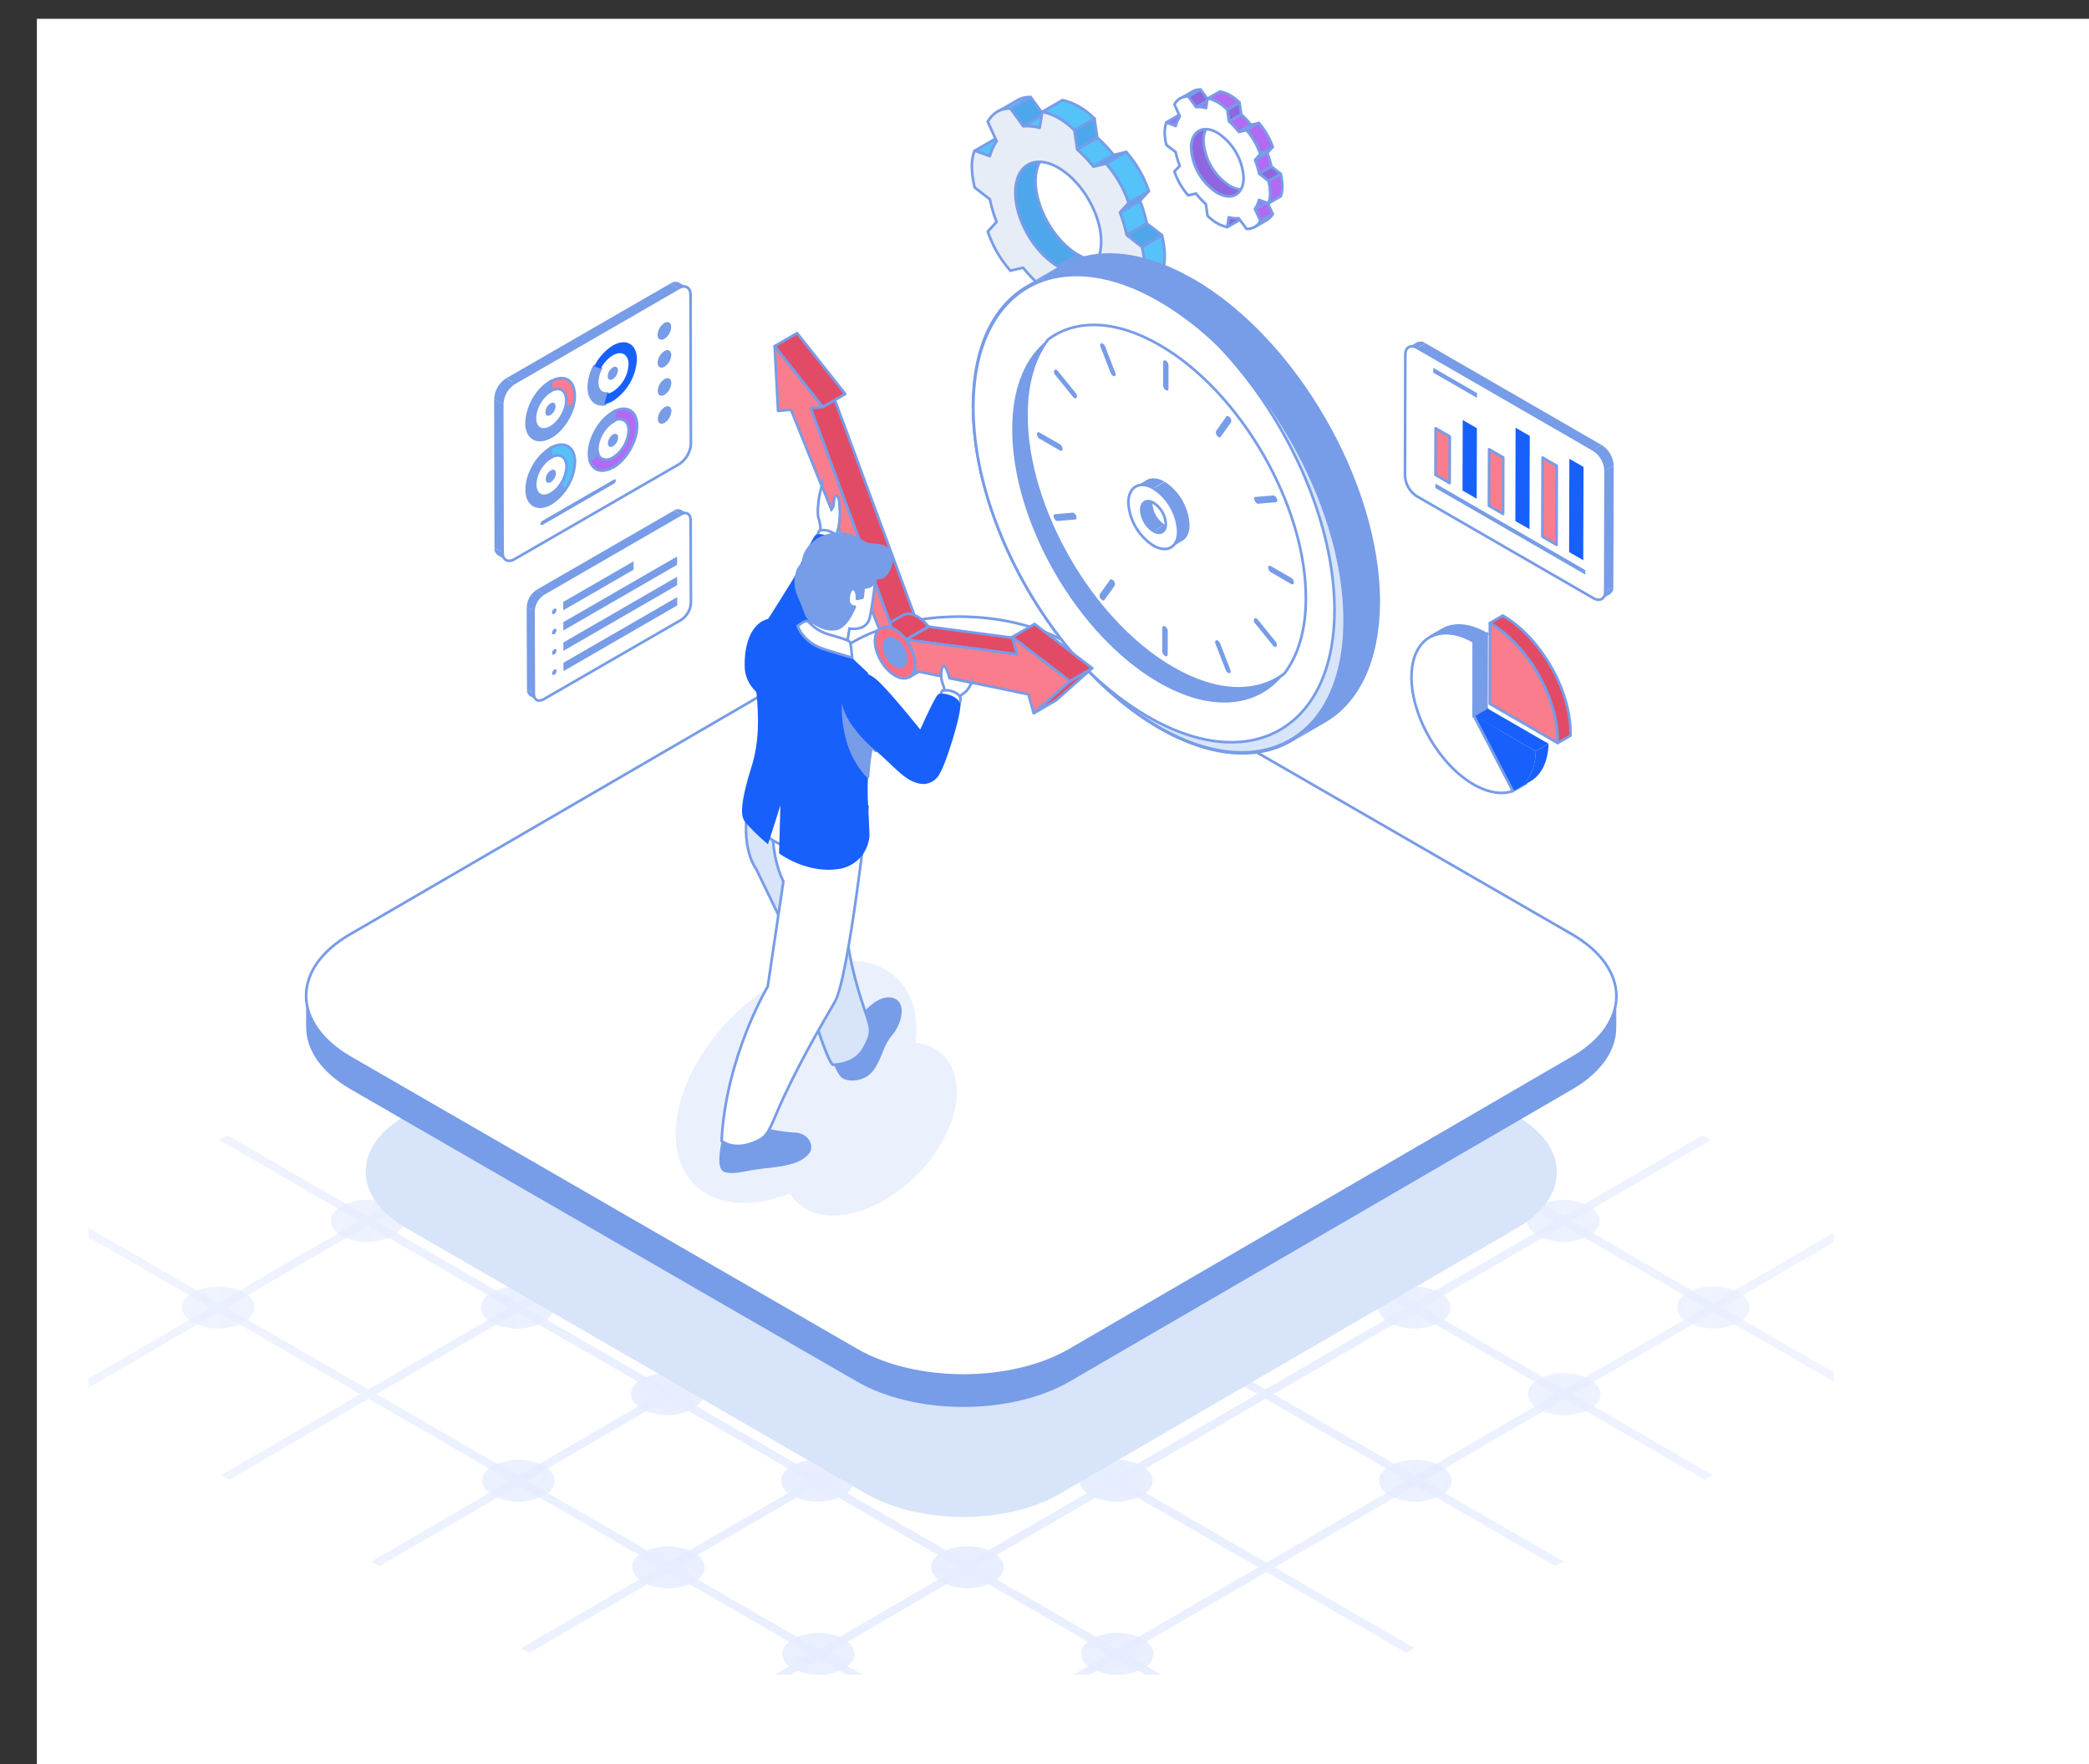 <svg xmlns="http://www.w3.org/2000/svg" xmlns:xlink="http://www.w3.org/1999/xlink" viewBox="0 0 592 500"><rect x="0" y="0" width="592" height="500" fill="#333333" stroke="none"/><defs><style>.cls-1{fill:none;}.cls-2,.cls-84,.cls-90,.cls-94{fill:#fff;}.cls-3{clip-path:url(#clip-path);}.cls-4{opacity:0.32;}.cls-5{fill:url(#radial-gradient);}.cls-6{fill:url(#radial-gradient-2);}.cls-7{fill:url(#radial-gradient-3);}.cls-8{isolation:isolate;}.cls-9{fill:url(#radial-gradient-4);}.cls-10{fill:url(#radial-gradient-5);}.cls-11{fill:url(#radial-gradient-6);}.cls-12{fill:url(#radial-gradient-7);}.cls-13{fill:url(#radial-gradient-8);}.cls-14{fill:url(#radial-gradient-9);}.cls-15{fill:url(#radial-gradient-10);}.cls-16{fill:url(#radial-gradient-11);}.cls-17{fill:url(#radial-gradient-12);}.cls-18{fill:url(#radial-gradient-13);}.cls-19{fill:url(#radial-gradient-14);}.cls-20{fill:url(#radial-gradient-15);}.cls-21{fill:url(#radial-gradient-16);}.cls-22{fill:url(#radial-gradient-17);}.cls-23{fill:url(#radial-gradient-18);}.cls-24{fill:url(#radial-gradient-19);}.cls-25{fill:url(#radial-gradient-20);}.cls-26{fill:url(#radial-gradient-21);}.cls-27{fill:url(#radial-gradient-22);}.cls-28{fill:url(#radial-gradient-23);}.cls-29{fill:url(#radial-gradient-24);}.cls-30{fill:url(#radial-gradient-25);}.cls-31{fill:url(#radial-gradient-26);}.cls-32{fill:url(#radial-gradient-27);}.cls-33{fill:url(#radial-gradient-28);}.cls-34{fill:url(#radial-gradient-29);}.cls-35{fill:url(#radial-gradient-30);}.cls-36{fill:url(#radial-gradient-31);}.cls-37{fill:url(#radial-gradient-32);}.cls-38{fill:url(#radial-gradient-33);}.cls-39{fill:url(#radial-gradient-34);}.cls-40{fill:url(#radial-gradient-35);}.cls-41{fill:url(#radial-gradient-36);}.cls-42{fill:url(#radial-gradient-37);}.cls-43{fill:url(#radial-gradient-38);}.cls-44{fill:url(#radial-gradient-39);}.cls-45{fill:url(#radial-gradient-40);}.cls-46{fill:url(#radial-gradient-41);}.cls-47{fill:url(#radial-gradient-42);}.cls-48{fill:url(#radial-gradient-43);}.cls-49{fill:url(#radial-gradient-44);}.cls-50{fill:url(#radial-gradient-45);}.cls-51{fill:url(#radial-gradient-46);}.cls-52{fill:url(#radial-gradient-47);}.cls-53{fill:url(#radial-gradient-48);}.cls-54{fill:url(#radial-gradient-49);}.cls-55{fill:url(#radial-gradient-50);}.cls-56{fill:url(#radial-gradient-52);}.cls-57{fill:url(#radial-gradient-53);}.cls-58{fill:url(#radial-gradient-54);}.cls-59{fill:url(#radial-gradient-56);}.cls-60{fill:url(#radial-gradient-57);}.cls-61{fill:url(#radial-gradient-59);}.cls-62{fill:url(#radial-gradient-60);}.cls-63{fill:url(#radial-gradient-61);}.cls-64{fill:url(#radial-gradient-63);}.cls-65{fill:url(#radial-gradient-64);}.cls-66{fill:url(#radial-gradient-65);}.cls-67{fill:url(#radial-gradient-66);}.cls-68{fill:url(#radial-gradient-67);}.cls-69{fill:url(#radial-gradient-68);}.cls-70{fill:url(#radial-gradient-69);}.cls-71{fill:url(#radial-gradient-70);}.cls-72{fill:url(#radial-gradient-71);}.cls-73{fill:url(#radial-gradient-72);}.cls-74{fill:url(#radial-gradient-73);}.cls-75{fill:url(#radial-gradient-74);}.cls-76{fill:url(#radial-gradient-75);}.cls-77{fill:url(#radial-gradient-76);}.cls-78{fill:url(#radial-gradient-77);}.cls-79{fill:url(#radial-gradient-79);}.cls-80{fill:url(#radial-gradient-80);}.cls-81{fill:url(#radial-gradient-84);}.cls-101,.cls-82{fill:#d7e4f9;}.cls-83,.cls-93,.cls-96{fill:#779ce8;}.cls-100,.cls-101,.cls-103,.cls-84,.cls-85,.cls-86,.cls-87,.cls-88,.cls-89,.cls-90,.cls-91,.cls-93,.cls-94,.cls-95,.cls-96,.cls-97,.cls-99{stroke:#779ce8;stroke-width:0.75px;}.cls-100,.cls-101,.cls-84,.cls-93,.cls-97,.cls-99{stroke-miterlimit:10;}.cls-85{fill:#4ea7ea;}.cls-85,.cls-86,.cls-87,.cls-88,.cls-89,.cls-90{stroke-linecap:round;}.cls-103,.cls-85,.cls-86,.cls-87,.cls-88,.cls-89,.cls-90,.cls-91,.cls-94,.cls-95,.cls-96{stroke-linejoin:round;}.cls-100,.cls-86{fill:#55c2f9;}.cls-87{fill:#e7edf7;}.cls-88{fill:#8f65e0;}.cls-89,.cls-99{fill:#b06bf2;}.cls-91,.cls-97,.cls-98{fill:#f97d8c;}.cls-92{fill:#1760fc;}.cls-95{fill:#e24b65;}.cls-102{opacity:0.52;}.cls-103{fill:#ff6e80;}</style><clipPath id="clip-path"><rect class="cls-1" x="25.07" y="224.34" width="494.64" height="250.29"/></clipPath><radialGradient id="radial-gradient" cx="278.25" cy="107.33" r="656.55" gradientTransform="matrix(1, 0, 0, -1, -1.11, 478.3)" gradientUnits="userSpaceOnUse"><stop offset="0" stop-color="#acc3fe"/><stop offset="1" stop-color="#c3d2ff" stop-opacity="0"/></radialGradient><radialGradient id="radial-gradient-2" cx="278.25" cy="107.33" r="656.55" xlink:href="#radial-gradient"/><radialGradient id="radial-gradient-3" cx="278.25" cy="107.33" r="656.55" xlink:href="#radial-gradient"/><radialGradient id="radial-gradient-4" cx="278.25" cy="107.33" r="656.55" xlink:href="#radial-gradient"/><radialGradient id="radial-gradient-5" cx="278.25" cy="107.33" r="656.55" xlink:href="#radial-gradient"/><radialGradient id="radial-gradient-6" cx="278.25" cy="107.33" r="656.55" xlink:href="#radial-gradient"/><radialGradient id="radial-gradient-7" cx="278.25" cy="107.33" r="656.55" xlink:href="#radial-gradient"/><radialGradient id="radial-gradient-8" cx="278.25" cy="107.33" r="656.55" xlink:href="#radial-gradient"/><radialGradient id="radial-gradient-9" cx="278.25" cy="107.33" r="656.55" xlink:href="#radial-gradient"/><radialGradient id="radial-gradient-10" cx="278.25" cy="107.33" r="656.55" xlink:href="#radial-gradient"/><radialGradient id="radial-gradient-11" cx="278.25" cy="107.33" r="656.55" xlink:href="#radial-gradient"/><radialGradient id="radial-gradient-12" cx="278.25" cy="107.33" r="656.55" xlink:href="#radial-gradient"/><radialGradient id="radial-gradient-13" cx="278.25" cy="107.33" r="656.55" xlink:href="#radial-gradient"/><radialGradient id="radial-gradient-14" cx="278.25" cy="107.33" r="656.55" xlink:href="#radial-gradient"/><radialGradient id="radial-gradient-15" cx="278.25" cy="107.33" r="656.55" xlink:href="#radial-gradient"/><radialGradient id="radial-gradient-16" cx="278.25" cy="107.33" r="656.55" xlink:href="#radial-gradient"/><radialGradient id="radial-gradient-17" cx="278.25" cy="107.33" r="656.55" xlink:href="#radial-gradient"/><radialGradient id="radial-gradient-18" cx="278.25" cy="107.33" r="656.55" xlink:href="#radial-gradient"/><radialGradient id="radial-gradient-19" cx="278.25" cy="107.33" r="656.55" xlink:href="#radial-gradient"/><radialGradient id="radial-gradient-20" cx="278.25" cy="107.33" r="656.55" xlink:href="#radial-gradient"/><radialGradient id="radial-gradient-21" cx="278.25" cy="107.33" r="656.55" xlink:href="#radial-gradient"/><radialGradient id="radial-gradient-22" cx="278.25" cy="107.33" r="656.55" xlink:href="#radial-gradient"/><radialGradient id="radial-gradient-23" cx="278.25" cy="107.33" r="656.55" xlink:href="#radial-gradient"/><radialGradient id="radial-gradient-24" cx="278.25" cy="107.33" r="656.55" xlink:href="#radial-gradient"/><radialGradient id="radial-gradient-25" cx="278.25" cy="107.33" r="656.55" xlink:href="#radial-gradient"/><radialGradient id="radial-gradient-26" cx="278.25" cy="107.33" r="656.55" xlink:href="#radial-gradient"/><radialGradient id="radial-gradient-27" cx="278.25" cy="107.33" r="656.55" xlink:href="#radial-gradient"/><radialGradient id="radial-gradient-28" cx="278.25" cy="107.33" r="656.55" xlink:href="#radial-gradient"/><radialGradient id="radial-gradient-29" cx="278.25" cy="107.33" r="656.55" xlink:href="#radial-gradient"/><radialGradient id="radial-gradient-30" cx="278.25" cy="107.33" r="656.55" xlink:href="#radial-gradient"/><radialGradient id="radial-gradient-31" cx="278.25" cy="107.33" r="656.55" xlink:href="#radial-gradient"/><radialGradient id="radial-gradient-32" cx="278.25" cy="107.33" r="656.55" xlink:href="#radial-gradient"/><radialGradient id="radial-gradient-33" cx="278.25" cy="107.33" r="656.55" xlink:href="#radial-gradient"/><radialGradient id="radial-gradient-34" cx="278.25" cy="107.33" r="656.55" xlink:href="#radial-gradient"/><radialGradient id="radial-gradient-35" cx="278.25" cy="107.33" r="656.55" xlink:href="#radial-gradient"/><radialGradient id="radial-gradient-36" cx="278.25" cy="107.33" r="656.55" xlink:href="#radial-gradient"/><radialGradient id="radial-gradient-37" cx="278.25" cy="107.33" r="656.55" xlink:href="#radial-gradient"/><radialGradient id="radial-gradient-38" cx="278.25" cy="107.33" r="656.55" xlink:href="#radial-gradient"/><radialGradient id="radial-gradient-39" cx="278.25" cy="107.33" r="656.55" xlink:href="#radial-gradient"/><radialGradient id="radial-gradient-40" cx="278.25" cy="107.33" r="656.55" xlink:href="#radial-gradient"/><radialGradient id="radial-gradient-41" cx="278.25" cy="107.33" r="656.55" xlink:href="#radial-gradient"/><radialGradient id="radial-gradient-42" cx="278.25" cy="107.33" r="656.55" xlink:href="#radial-gradient"/><radialGradient id="radial-gradient-43" cx="278.25" cy="107.33" r="656.55" xlink:href="#radial-gradient"/><radialGradient id="radial-gradient-44" cx="278.25" cy="107.33" r="656.55" xlink:href="#radial-gradient"/><radialGradient id="radial-gradient-45" cx="278.25" cy="107.33" r="656.55" xlink:href="#radial-gradient"/><radialGradient id="radial-gradient-46" cx="278.25" cy="107.33" r="656.55" xlink:href="#radial-gradient"/><radialGradient id="radial-gradient-47" cx="278.25" cy="107.33" r="656.55" xlink:href="#radial-gradient"/><radialGradient id="radial-gradient-48" cx="278.25" cy="107.33" r="656.55" xlink:href="#radial-gradient"/><radialGradient id="radial-gradient-49" cx="278.25" cy="107.33" r="656.55" xlink:href="#radial-gradient"/><radialGradient id="radial-gradient-50" cx="278.25" cy="107.33" r="656.55" xlink:href="#radial-gradient"/><radialGradient id="radial-gradient-52" cx="278.25" cy="107.33" r="656.55" xlink:href="#radial-gradient"/><radialGradient id="radial-gradient-53" cx="278.25" cy="107.33" r="656.55" xlink:href="#radial-gradient"/><radialGradient id="radial-gradient-54" cx="278.25" cy="107.33" r="656.55" xlink:href="#radial-gradient"/><radialGradient id="radial-gradient-56" cx="278.25" cy="107.33" r="656.56" xlink:href="#radial-gradient"/><radialGradient id="radial-gradient-57" cx="278.25" cy="107.33" r="656.55" xlink:href="#radial-gradient"/><radialGradient id="radial-gradient-59" cx="278.25" cy="107.33" r="656.55" xlink:href="#radial-gradient"/><radialGradient id="radial-gradient-60" cx="278.25" cy="107.33" r="656.55" xlink:href="#radial-gradient"/><radialGradient id="radial-gradient-61" cx="278.25" cy="107.33" r="656.55" xlink:href="#radial-gradient"/><radialGradient id="radial-gradient-63" cx="278.25" cy="107.33" r="656.55" xlink:href="#radial-gradient"/><radialGradient id="radial-gradient-64" cx="278.25" cy="107.33" r="656.55" xlink:href="#radial-gradient"/><radialGradient id="radial-gradient-65" cx="278.25" cy="107.33" r="656.55" xlink:href="#radial-gradient"/><radialGradient id="radial-gradient-66" cx="278.25" cy="107.33" r="656.55" xlink:href="#radial-gradient"/><radialGradient id="radial-gradient-67" cx="278.25" cy="107.33" r="656.55" xlink:href="#radial-gradient"/><radialGradient id="radial-gradient-68" cx="278.25" cy="107.33" r="656.55" xlink:href="#radial-gradient"/><radialGradient id="radial-gradient-69" cx="278.25" cy="107.33" r="656.55" xlink:href="#radial-gradient"/><radialGradient id="radial-gradient-70" cx="278.25" cy="107.33" r="656.55" xlink:href="#radial-gradient"/><radialGradient id="radial-gradient-71" cx="278.25" cy="107.33" r="656.55" xlink:href="#radial-gradient"/><radialGradient id="radial-gradient-72" cx="278.25" cy="107.33" r="656.55" xlink:href="#radial-gradient"/><radialGradient id="radial-gradient-73" cx="278.25" cy="107.33" r="656.55" xlink:href="#radial-gradient"/><radialGradient id="radial-gradient-74" cx="278.25" cy="107.33" r="656.55" xlink:href="#radial-gradient"/><radialGradient id="radial-gradient-75" cx="278.25" cy="107.33" r="656.55" xlink:href="#radial-gradient"/><radialGradient id="radial-gradient-76" cx="278.25" cy="107.33" r="656.55" xlink:href="#radial-gradient"/><radialGradient id="radial-gradient-77" cx="278.25" cy="107.33" r="656.55" xlink:href="#radial-gradient"/><radialGradient id="radial-gradient-79" cx="278.25" cy="107.33" r="656.55" xlink:href="#radial-gradient"/><radialGradient id="radial-gradient-80" cx="278.25" cy="107.33" r="656.55" xlink:href="#radial-gradient"/><radialGradient id="radial-gradient-84" cx="278.25" cy="107.33" r="656.55" xlink:href="#radial-gradient"/></defs><g id="Layer_3" data-name="Layer 3"><rect class="cls-2" x="10.45" y="5.33" width="591.81" height="500"/><g id="OBJECTS"><g class="cls-3"><g class="cls-4"><polygon class="cls-5" points="358.06 298.23 360.34 296.9 400.54 320.12 398.26 321.44 358.06 298.23"/><polygon class="cls-6" points="146.91 420.93 149.19 419.61 189.4 442.82 187.12 444.14 146.91 420.93"/><polygon class="cls-7" points="19.91 347.61 22.19 346.28 61.9 369.21 59.62 370.53 19.91 347.61"/><g class="cls-8"><polygon class="cls-9" points="231.06 224.9 233.34 223.58 273.04 246.5 270.76 247.83 231.06 224.9"/><polygon class="cls-10" points="188.83 249.44 191.11 248.12 230.82 271.04 228.54 272.37 188.83 249.44"/><polygon class="cls-11" points="315.56 273.69 317.84 272.37 358.04 295.58 355.76 296.9 315.56 273.69"/><polygon class="cls-12" points="146.61 273.98 148.89 272.65 188.6 295.58 186.32 296.9 146.61 273.98"/><polygon class="cls-13" points="273.33 298.23 275.62 296.9 315.82 320.12 313.54 321.44 273.33 298.23"/><polygon class="cls-14" points="188.61 298.23 190.89 296.9 231.1 320.12 228.82 321.44 188.61 298.23"/><polygon class="cls-15" points="104.36 298.53 106.67 297.19 146.37 320.12 144.06 321.46 104.36 298.53"/><polygon class="cls-16" points="400.56 322.77 402.84 321.44 443.04 344.65 440.76 345.98 400.56 322.77"/><polygon class="cls-17" points="315.83 322.77 318.11 321.44 358.32 344.65 356.04 345.98 315.83 322.77"/><polygon class="cls-18" points="231.11 322.77 233.39 321.44 273.6 344.65 271.31 345.98 231.11 322.77"/><polygon class="cls-19" points="146.36 322.78 148.67 321.44 188.87 344.65 186.56 346 146.36 322.78"/><polygon class="cls-20" points="62.14 323.07 64.44 321.73 104.15 344.65 101.84 346 62.14 323.07"/><polygon class="cls-21" points="358.33 347.3 360.61 345.98 400.82 369.19 398.54 370.51 358.33 347.3"/><polygon class="cls-22" points="273.61 347.3 275.89 345.98 316.1 369.19 313.81 370.51 273.61 347.3"/><polygon class="cls-23" points="188.86 347.32 191.17 345.98 231.37 369.19 229.06 370.53 188.86 347.32"/><polygon class="cls-24" points="104.14 347.32 106.44 345.98 146.65 369.19 144.34 370.53 104.14 347.32"/><polygon class="cls-25" points="316.11 371.84 318.39 370.51 358.59 393.73 356.31 395.05 316.11 371.84"/><polygon class="cls-26" points="231.36 371.86 233.67 370.52 273.87 393.73 271.56 395.07 231.36 371.86"/><polygon class="cls-27" points="146.64 371.86 148.94 370.52 189.15 393.73 186.84 395.07 146.64 371.86"/><polygon class="cls-28" points="314.79 224.9 275.34 247.83 273.06 249.15 233.11 272.37 230.84 273.69 190.89 296.9 188.61 298.23 148.67 321.44 146.36 322.78 106.44 345.98 104.14 347.32 64.19 370.53 61.91 371.86 22.47 394.78 20.17 393.46 59.62 370.53 61.9 369.21 101.84 346 104.15 344.65 144.07 321.46 146.37 320.12 186.32 296.9 188.6 295.58 228.54 272.37 230.82 271.04 270.76 247.83 273.04 246.5 312.49 223.58 314.79 224.9"/><polygon class="cls-29" points="358.64 396.39 360.92 395.07 401.09 418.26 398.81 419.59 358.64 396.39"/><polygon class="cls-30" points="273.86 396.39 276.17 395.05 316.37 418.26 314.06 419.61 273.86 396.39"/><polygon class="cls-31" points="189.14 396.39 191.44 395.05 231.65 418.26 229.34 419.61 189.14 396.39"/><polygon class="cls-32" points="357.29 249.44 317.84 272.37 315.56 273.69 275.61 296.9 273.33 298.23 233.39 321.44 231.11 322.77 191.17 345.98 188.86 347.32 148.94 370.52 146.64 371.86 106.69 395.07 104.41 396.39 64.97 419.32 62.67 418 102.12 395.07 104.4 393.75 144.34 370.53 146.65 369.19 186.56 346 188.87 344.65 228.82 321.44 231.1 320.12 271.04 296.9 273.32 295.58 313.26 272.37 315.54 271.04 354.99 248.12 357.29 249.44"/><polygon class="cls-33" points="104.41 396.39 106.69 395.07 146.9 418.28 144.62 419.61 104.41 396.39"/><polygon class="cls-34" points="316.39 420.95 318.69 419.61 358.87 442.8 356.56 444.14 316.39 420.95"/><polygon class="cls-35" points="231.64 420.93 233.94 419.59 274.15 442.8 271.84 444.14 231.64 420.93"/><polygon class="cls-36" points="399.79 273.98 360.34 296.9 358.06 298.23 318.11 321.44 315.83 322.77 275.89 345.98 273.61 347.3 233.67 370.52 231.36 371.86 191.44 395.05 189.14 396.39 149.19 419.61 146.91 420.93 107.47 443.86 105.17 442.53 144.62 419.61 146.9 418.28 186.84 395.07 189.15 393.73 229.06 370.53 231.37 369.19 271.31 345.98 273.6 344.65 313.54 321.44 315.82 320.12 355.76 296.9 358.04 295.58 397.49 272.65 399.79 273.98"/><polygon class="cls-37" points="442.29 298.52 402.84 321.44 400.56 322.77 360.61 345.98 358.33 347.3 318.39 370.51 316.11 371.84 276.17 395.05 273.86 396.39 233.94 419.59 231.63 420.93 191.69 444.14 189.41 445.47 149.96 468.39 147.67 467.07 187.12 444.14 189.4 442.82 229.34 419.61 231.65 418.27 271.56 395.07 273.87 393.73 313.81 370.51 316.1 369.19 356.04 345.98 358.32 344.65 398.26 321.44 400.54 320.12 439.99 297.19 442.29 298.52"/><polygon class="cls-38" points="189.41 445.47 191.69 444.14 231.9 467.36 229.62 468.68 189.41 445.47"/><polygon class="cls-39" points="484.81 323.07 445.36 345.99 443.08 347.32 403.14 370.53 400.86 371.86 360.92 395.07 358.64 396.39 318.69 419.61 316.39 420.95 276.47 444.14 274.16 445.49 234.22 468.7 231.94 470.02 192.49 492.95 190.17 491.61 229.62 468.68 231.9 467.36 271.84 444.14 274.15 442.8 314.06 419.61 316.37 418.26 356.31 395.05 358.59 393.73 398.54 370.51 400.82 369.19 440.76 345.98 443.04 344.65 482.49 321.73 484.81 323.07"/></g><polygon class="cls-40" points="443.08 347.32 445.36 345.99 485.54 369.19 483.26 370.51 443.08 347.32"/><polygon class="cls-41" points="400.86 371.86 403.14 370.53 443.32 393.73 441.04 395.05 400.86 371.86"/><polygon class="cls-42" points="274.16 445.48 276.47 444.14 316.65 467.34 314.34 468.68 274.16 445.48"/><polygon class="cls-43" points="231.94 470.02 234.22 468.7 274.4 491.89 272.12 493.22 231.94 470.02"/><polygon class="cls-44" points="527.31 347.61 487.86 370.53 485.58 371.86 445.64 395.07 443.36 396.39 403.42 419.61 401.14 420.93 361.19 444.14 358.88 445.48 318.97 468.68 316.66 470.02 276.72 493.23 274.44 494.56 234.99 517.48 232.67 516.14 272.12 493.22 274.4 491.89 314.34 468.68 316.65 467.34 356.56 444.14 358.87 442.8 398.81 419.59 401.09 418.26 441.04 395.05 443.32 393.73 483.26 370.51 485.54 369.19 524.99 346.26 527.31 347.61"/><polygon class="cls-45" points="487.86 370.53 527.54 393.44 525.26 394.76 485.58 371.86 487.86 370.53"/><polygon class="cls-46" points="273.06 249.15 275.34 247.83 315.54 271.04 313.26 272.37 273.06 249.15"/><polygon class="cls-47" points="445.64 395.07 485.32 417.98 483.04 419.3 443.36 396.39 445.64 395.07"/><polygon class="cls-48" points="230.84 273.69 233.12 272.37 273.32 295.58 271.04 296.9 230.84 273.69"/><polygon class="cls-49" points="403.42 419.61 443.1 442.51 440.81 443.84 401.14 420.93 403.42 419.61"/><polygon class="cls-50" points="361.19 444.14 400.87 467.05 398.56 468.39 358.88 445.48 361.19 444.14"/><polygon class="cls-51" points="318.97 468.68 358.65 491.59 356.34 492.93 316.66 470.02 318.97 468.68"/><polygon class="cls-52" points="276.72 493.23 316.4 516.14 314.12 517.47 274.44 494.56 276.72 493.23"/><polygon class="cls-53" points="61.91 371.86 64.19 370.53 104.4 393.75 102.12 395.07 61.91 371.86"/><path class="cls-54" d="M280.29,243.59c4,2.33,4,6.11,0,8.43a16.08,16.08,0,0,1-14.58,0c-4-2.31-4-6.11,0-8.44A16.08,16.08,0,0,1,280.29,243.59Z"/><path class="cls-55" d="M322.79,268.12c4,2.33,4,6.12,0,8.43a16.08,16.08,0,0,1-14.58,0c-4-2.32-4-6.12,0-8.45A16.14,16.14,0,0,1,322.79,268.12Z"/><path class="cls-45" d="M365.32,292.68c4,2.31,4,6.11,0,8.43a16.11,16.11,0,0,1-14.58,0c-4-2.33-4-6.11,0-8.44A16.07,16.07,0,0,1,365.32,292.68Z"/><path class="cls-56" d="M407.82,317.21c4,2.33,4,6.12,0,8.43a16.08,16.08,0,0,1-14.58,0c-4-2.33-4-6.12,0-8.45A16.1,16.1,0,0,1,407.82,317.21Z"/><path class="cls-57" d="M450.31,341.75c4,2.33,4,6.12.05,8.43a16.08,16.08,0,0,1-14.58,0c-4-2.33-4-6.12,0-8.45A16.08,16.08,0,0,1,450.31,341.75Z"/><path class="cls-58" d="M492.81,366.29c4,2.33,4,6.11.05,8.43a16.08,16.08,0,0,1-14.58,0c-4-2.33-4-6.11,0-8.44A16,16,0,0,1,492.81,366.29Z"/><path class="cls-32" d="M238,268.14c4,2.33,4.06,6.1.05,8.43a16,16,0,0,1-14.56,0c-4-2.31-4.05-6.1,0-8.43A16.08,16.08,0,0,1,238,268.14Z"/><path class="cls-59" d="M280.54,292.68c4,2.33,4.06,6.1,0,8.43a16,16,0,0,1-14.55,0c-4-2.32-4.06-6.1,0-8.43A16,16,0,0,1,280.54,292.68Z"/><path class="cls-60" d="M323.06,317.23c4,2.32,4.06,6.1.05,8.43a16,16,0,0,1-14.55,0c-4-2.33-4.06-6.1-.05-8.43A16,16,0,0,1,323.06,317.23Z"/><path class="cls-43" d="M365.56,341.77c4,2.33,4.06,6.1.05,8.43a16,16,0,0,1-14.55,0c-4-2.33-4.06-6.1-.05-8.43A16,16,0,0,1,365.56,341.77Z"/><path class="cls-61" d="M408.06,366.3c4,2.34,4.06,6.1.05,8.43a16,16,0,0,1-14.55,0c-4-2.33-4.06-6.09-.05-8.43A16,16,0,0,1,408.06,366.3Z"/><path class="cls-62" d="M450.56,390.84c4,2.33,4.06,6.1.05,8.43a16,16,0,0,1-14.55,0c-4-2.33-4.06-6.1-.05-8.43A16,16,0,0,1,450.56,390.84Z"/><path class="cls-63" d="M69.15,366.29c4,2.33,4,6.11,0,8.43a16,16,0,0,1-14.55,0c-4-2.32-4.06-6.1,0-8.43A16.16,16.16,0,0,1,69.15,366.29Z"/><path class="cls-10" d="M111.64,390.83c4,2.33,4,6.11,0,8.43a16,16,0,0,1-14.55,0c-4-2.32-4.06-6.1,0-8.43A16.08,16.08,0,0,1,111.64,390.83Z"/><path class="cls-64" d="M154.17,415.38c4,2.32,4,6.11.05,8.43a16,16,0,0,1-14.55,0c-4-2.33-4.06-6.1,0-8.43A16.08,16.08,0,0,1,154.17,415.38Z"/><path class="cls-65" d="M196.67,439.92c4,2.33,4,6.11.05,8.43a16,16,0,0,1-14.55,0c-4-2.33-4.06-6.1,0-8.43A16,16,0,0,1,196.67,439.92Z"/><path class="cls-66" d="M239.17,464.45c4,2.34,4,6.12.05,8.43a16,16,0,0,1-14.55,0c-4-2.33-4.06-6.09,0-8.43A16.08,16.08,0,0,1,239.17,464.45Z"/><path class="cls-67" d="M281.67,489c4,2.33,4,6.12.05,8.43a16,16,0,0,1-14.55,0c-4-2.33-4.06-6.1-.05-8.43A16.08,16.08,0,0,1,281.67,489Z"/><path class="cls-68" d="M111.37,341.75c4,2.33,4.06,6.1,0,8.43a16,16,0,0,1-14.56,0c-4-2.31-4-6.1,0-8.43A16.08,16.08,0,0,1,111.37,341.75Z"/><path class="cls-69" d="M153.87,366.29c4,2.33,4.06,6.1,0,8.43a16,16,0,0,1-14.56,0c-4-2.32-4.05-6.1,0-8.43A16.08,16.08,0,0,1,153.87,366.29Z"/><path class="cls-70" d="M196.4,390.84c4,2.32,4,6.1,0,8.43a16,16,0,0,1-14.55,0c-4-2.33-4.06-6.1,0-8.43A16,16,0,0,1,196.4,390.84Z"/><path class="cls-71" d="M238.89,415.38c4,2.33,4.06,6.1.05,8.43a16,16,0,0,1-14.55,0c-4-2.33-4.06-6.1,0-8.43A16,16,0,0,1,238.89,415.38Z"/><path class="cls-72" d="M281.39,439.92c4,2.33,4.06,6.1.05,8.43a16,16,0,0,1-14.55,0c-4-2.33-4.06-6.1-.05-8.43A16,16,0,0,1,281.39,439.92Z"/><path class="cls-73" d="M323.89,464.45c4,2.34,4.06,6.1.05,8.43a16,16,0,0,1-14.55,0c-4-2.33-4.06-6.09-.05-8.43A16,16,0,0,1,323.89,464.45Z"/><path class="cls-74" d="M153.59,317.22c4,2.33,4.06,6.09,0,8.43a16,16,0,0,1-14.55,0c-4-2.32-4.06-6.1-.05-8.43A16,16,0,0,1,153.59,317.22Z"/><path class="cls-75" d="M196.09,341.75c4,2.33,4.06,6.1,0,8.43a16,16,0,0,1-14.55,0c-4-2.31-4.06-6.1-.05-8.43A16.08,16.08,0,0,1,196.09,341.75Z"/><path class="cls-76" d="M238.62,366.31c4,2.31,4.06,6.09,0,8.43a16.1,16.1,0,0,1-14.56,0c-4-2.34-4.05-6.1,0-8.43A16,16,0,0,1,238.62,366.31Z"/><path class="cls-77" d="M281.12,390.84c4,2.33,4.06,6.1.05,8.43a16,16,0,0,1-14.56,0c-4-2.33-4.05-6.1,0-8.43A16,16,0,0,1,281.12,390.84Z"/><path class="cls-78" d="M323.62,415.38c4,2.33,4.06,6.1,0,8.43a16,16,0,0,1-14.55,0c-4-2.33-4.06-6.1,0-8.43A16,16,0,0,1,323.62,415.38Z"/><path class="cls-52" d="M366.12,439.92c4,2.33,4.05,6.1,0,8.43a16,16,0,0,1-14.55,0c-4-2.33-4.06-6.1-.05-8.43A16,16,0,0,1,366.12,439.92Z"/><path class="cls-79" d="M195.82,292.68c4,2.33,4.05,6.1,0,8.43a16,16,0,0,1-14.55,0c-4-2.32-4.06-6.1-.05-8.43A16.07,16.07,0,0,1,195.82,292.68Z"/><path class="cls-80" d="M238.31,317.21c4,2.34,4.06,6.1.05,8.43a16,16,0,0,1-14.55,0c-4-2.31-4.06-6.09-.05-8.42A16,16,0,0,1,238.31,317.21Z"/><path class="cls-43" d="M280.84,341.77c4,2.31,4.06,6.1.05,8.43a16.08,16.08,0,0,1-14.55,0c-4-2.33-4.06-6.1,0-8.43A16,16,0,0,1,280.84,341.77Z"/><path class="cls-36" d="M323.34,366.3c4,2.34,4.06,6.1.05,8.43a16,16,0,0,1-14.55,0c-4-2.33-4.06-6.09,0-8.43A16,16,0,0,1,323.34,366.3Z"/><path class="cls-22" d="M365.84,390.84c4,2.33,4.06,6.1.05,8.43a16,16,0,0,1-14.55,0c-4-2.33-4.06-6.1,0-8.43A16,16,0,0,1,365.84,390.84Z"/><path class="cls-81" d="M408.34,415.38c4,2.33,4.06,6.1.05,8.43a16,16,0,0,1-14.55,0c-4-2.33-4.06-6.1,0-8.43A16,16,0,0,1,408.34,415.38Z"/></g></g><path class="cls-82" d="M429.71,316.18C445,325,445,339.24,429.89,348L300.42,423.28c-15.14,8.8-39.76,8.79-55,0L115.11,348c-15.23-8.8-15.32-23.06-.18-31.85L244.4,241c15.13-8.8,39.77-8.8,55,0Z"/><g class="cls-8"><path class="cls-83" d="M445.64,299.78,303.22,382.55c-16.65,9.67-43.73,9.67-60.5,0L99.38,299.78c-8.43-4.87-12.65-11.26-12.63-17.64l0,8.9c0,6.38,4.2,12.78,12.64,17.65l143.34,82.75c16.76,9.68,43.84,9.68,60.49,0L445.6,308.68c8.27-4.8,12.42-11.1,12.43-17.4l0-8.9C458.05,288.68,453.91,295,445.64,299.78Z"/><path class="cls-84" d="M445.44,264.73c16.76,9.68,16.85,25.37.2,35L303.22,382.54c-16.65,9.68-43.73,9.68-60.5,0L99.38,299.78c-16.76-9.67-16.85-25.36-.2-35L241.6,182c16.65-9.68,43.74-9.68,60.5,0Z"/></g><g class="cls-8"><polygon class="cls-85" points="305.17 86.9 310.88 83.59 310.13 88.13 304.42 91.44 305.17 86.9"/><polygon class="cls-86" points="276.23 42.73 281.93 39.42 286.25 40.99 280.54 44.3 276.23 42.73"/><path class="cls-85" d="M291.29,46.76l5.7-3.32c-2.18,1.27-3.53,4-3.54,7.8,0,7.71,5.4,17.11,12.12,21l-5.71,3.32c-6.71-3.88-12.14-13.28-12.11-21C287.76,50.72,289.11,48,291.29,46.76Z"/><path class="cls-85" d="M314.21,73.07l-5.7,3.31c-2.21,1.29-5.27,1.11-8.65-.84l5.71-3.31C308.94,74.17,312,74.36,314.21,73.07Z"/><path class="cls-85" d="M322.8,88.15l-5.71,3.31a8.12,8.12,0,0,0,2.77-2.84l5.7-3.31A8.18,8.18,0,0,1,322.8,88.15Z"/><path class="cls-86" d="M282.7,31.68l5.71-3.32a6.55,6.55,0,0,1,3.68-.84l-5.7,3.32A6.52,6.52,0,0,0,282.7,31.68Z"/><polygon class="cls-86" points="317.33 83.05 323.03 79.73 325.56 85.31 319.86 88.62 317.33 83.05"/><polygon class="cls-85" points="286.39 30.84 292.09 27.52 295.71 32.47 290 35.78 286.39 30.84"/><path class="cls-86" d="M319.26,78.84l5.7-3.32A13.6,13.6,0,0,1,323,79.73l-5.7,3.32A13.71,13.71,0,0,0,319.26,78.84Z"/><path class="cls-86" d="M290,35.78l5.7-3.32a14.2,14.2,0,0,1,4.62.46l-5.7,3.32A13.67,13.67,0,0,0,290,35.78Z"/><path class="cls-86" d="M317.37,60.19l5.7-3.31A41.9,41.9,0,0,1,325,63.3l-5.7,3.31A42.57,42.57,0,0,0,317.37,60.19Z"/><path class="cls-86" d="M305.25,42.36,311,39.05a41,41,0,0,1,4.61,4.86l-5.7,3.31A40.28,40.28,0,0,0,305.25,42.36Z"/><path class="cls-86" d="M323.6,70l5.7-3.31c1.09,4.62,1,8,0,10.44l-5.71,3.32C324.56,77.93,324.68,74.58,323.6,70Z"/><polygon class="cls-85" points="319.28 66.61 324.98 63.3 329.31 66.65 323.6 69.96 319.28 66.61"/><path class="cls-86" d="M295.38,31.69l5.7-3.31a16.11,16.11,0,0,1,4.73,1.84,20.86,20.86,0,0,1,4.36,3.41l-5.7,3.31a21.12,21.12,0,0,0-4.36-3.41A16.61,16.61,0,0,0,295.38,31.69Z"/><polygon class="cls-85" points="304.47 36.94 310.17 33.63 310.96 39.05 305.25 42.36 304.47 36.94"/><polygon class="cls-85" points="319.87 57.47 325.57 54.16 323.07 56.88 317.37 60.19 319.87 57.47"/><polygon class="cls-85" points="309.87 47.22 315.57 43.91 319.16 43.06 313.46 46.37 309.87 47.22"/><path class="cls-87" d="M323.57,80.41l-4.31-1.57a13.6,13.6,0,0,1-1.93,4.21l2.53,5.57c-1.69,2.74-3.89,3.8-6.45,3.68l-3.61-5a13.74,13.74,0,0,1-4.63-.45l-.75,4.55a16.13,16.13,0,0,1-4.73-1.85,20.8,20.8,0,0,1-4.36-3.4l-.78-5.42a41.18,41.18,0,0,1-4.62-4.87l-3.59.85a32.42,32.42,0,0,1-6.41-11.1l2.49-2.72a41.84,41.84,0,0,1-1.9-6.42l-4.32-3.34c-1.08-4.62-1-8,0-10.45l4.31,1.57a14,14,0,0,1,1.93-4.21l-2.53-5.58c1.69-2.74,3.9-3.8,6.45-3.67L290,35.78a13.67,13.67,0,0,1,4.62.46l.76-4.55a16.39,16.39,0,0,1,4.73,1.84,20.86,20.86,0,0,1,4.36,3.41l.79,5.42a41,41,0,0,1,4.61,4.86l3.59-.85a32.59,32.59,0,0,1,6.41,11.1l-2.5,2.72a42.23,42.23,0,0,1,1.91,6.42L323.61,70C324.68,74.58,324.56,77.93,323.57,80.41Zm-23.71-4.87c6.71,3.87,12.17.76,12.2-7s-5.41-17.11-12.12-21-12.17-.76-12.2,7,5.41,17.1,12.12,21"/><path class="cls-86" d="M313.46,46.37l5.7-3.31a32.59,32.59,0,0,1,6.41,11.1l-5.7,3.31A32.59,32.59,0,0,0,313.46,46.37Z"/></g><g class="cls-8"><polygon class="cls-88" points="348.22 61.61 351.7 59.58 351.24 62.36 347.76 64.38 348.22 61.61"/><polygon class="cls-89" points="330.55 34.66 334.03 32.63 336.67 33.59 333.19 35.61 330.55 34.66"/><path class="cls-88" d="M348.46,52.65a16.29,16.29,0,0,1-7.4-12.8c0-2.34.83-4,2.17-4.76l-3.48,2c-1.33.77-2.16,2.42-2.17,4.76a16.29,16.29,0,0,0,7.4,12.8c2.06,1.19,3.93,1.3,5.27.52l3.48-2C352.38,54,350.52,53.84,348.46,52.65Z"/><path class="cls-88" d="M359,62.37l-3.48,2a5,5,0,0,0,1.69-1.73l3.48-2A5,5,0,0,1,359,62.37Z"/><path class="cls-89" d="M334.51,27.91l3.48-2a3.93,3.93,0,0,1,2.24-.52l-3.47,2A3.94,3.94,0,0,0,334.51,27.91Z"/><polygon class="cls-89" points="355.64 59.25 359.12 57.23 360.66 60.63 357.18 62.66 355.64 59.25"/><polygon class="cls-88" points="336.75 27.4 340.24 25.37 342.44 28.39 338.96 30.41 336.75 27.4"/><path class="cls-89" d="M356.81,56.69l3.48-2a8.32,8.32,0,0,1-1.17,2.57l-3.48,2A8.37,8.37,0,0,0,356.81,56.69Z"/><path class="cls-89" d="M339,30.41l3.48-2a8.5,8.5,0,0,1,2.82.28l-3.48,2A8.5,8.5,0,0,0,339,30.41Z"/><path class="cls-89" d="M355.66,45.31l3.48-2a26.38,26.38,0,0,1,1.17,3.91l-3.48,2A26.15,26.15,0,0,0,355.66,45.31Z"/><path class="cls-89" d="M348.27,34.43l3.48-2a24.75,24.75,0,0,1,2.81,3l-3.48,2A24.75,24.75,0,0,0,348.27,34.43Z"/><path class="cls-89" d="M359.46,51.27l3.48-2c.66,2.82.59,4.86,0,6.37l-3.48,2C360.05,56.14,360.12,54.09,359.46,51.27Z"/><polygon class="cls-88" points="356.83 49.22 360.31 47.2 362.94 49.25 359.46 51.27 356.83 49.22"/><path class="cls-89" d="M342.24,27.92l3.48-2A9.7,9.7,0,0,1,348.6,27a12.75,12.75,0,0,1,2.67,2.08l-3.48,2A13,13,0,0,0,345.13,29,9.86,9.86,0,0,0,342.24,27.92Z"/><polygon class="cls-88" points="347.79 31.12 351.27 29.1 351.75 32.41 348.27 34.43 347.79 31.12"/><polygon class="cls-88" points="357.19 43.65 360.67 41.63 359.14 43.29 355.66 45.31 357.19 43.65"/><polygon class="cls-88" points="351.08 37.39 354.56 35.37 356.75 34.85 353.27 36.87 351.08 37.39"/><path class="cls-90" d="M359.45,57.64l-2.64-1a8.37,8.37,0,0,1-1.17,2.56l1.54,3.41a4.15,4.15,0,0,1-3.93,2.24l-2.21-3a8.25,8.25,0,0,1-2.82-.28l-.46,2.78a9.88,9.88,0,0,1-2.89-1.13,12.9,12.9,0,0,1-2.66-2.07l-.48-3.31a25.63,25.63,0,0,1-2.81-3l-2.2.52a19.76,19.76,0,0,1-3.9-6.78L334.34,47a25.24,25.24,0,0,1-1.17-3.91l-2.63-2c-.66-2.82-.59-4.87,0-6.38l2.64,1A8.32,8.32,0,0,1,334.36,33l-1.54-3.4a4.17,4.17,0,0,1,3.94-2.25l2.2,3a8.5,8.5,0,0,1,2.82.28l.46-2.77A9.86,9.86,0,0,1,345.13,29a13,13,0,0,1,2.66,2.08l.48,3.31a24.75,24.75,0,0,1,2.81,3l2.19-.52a19.89,19.89,0,0,1,3.91,6.78l-1.52,1.66a26.38,26.38,0,0,1,1.17,3.91l2.63,2.05C360.12,54.09,360.05,56.14,359.45,57.64Zm-14.47-3c4.09,2.37,7.42.47,7.44-4.24A16.29,16.29,0,0,0,345,37.63c-4.1-2.37-7.43-.47-7.45,4.24a16.29,16.29,0,0,0,7.4,12.8"/><path class="cls-89" d="M353.27,36.87l3.48-2a19.89,19.89,0,0,1,3.91,6.78l-3.48,2A20,20,0,0,0,353.27,36.87Z"/></g><g class="cls-8"><path class="cls-83" d="M399.26,98.36,401.55,97a2.4,2.4,0,0,1,2.4.24l-2.29,1.33A2.4,2.4,0,0,0,399.26,98.36Z"/><path class="cls-83" d="M456.23,168.4l-2.29,1.33a2.34,2.34,0,0,0,1-2.16l2.29-1.33A2.34,2.34,0,0,1,456.23,168.4Z"/><polygon class="cls-83" points="455.02 133.3 457.31 131.97 457.21 166.24 454.93 167.57 455.02 133.3"/><polygon class="cls-83" points="401.66 98.6 403.95 97.27 453.94 126.14 451.65 127.47 401.66 98.6"/><path class="cls-83" d="M451.65,127.47l2.29-1.33a7.39,7.39,0,0,1,3.37,5.83L455,133.3A7.39,7.39,0,0,0,451.65,127.47Z"/><path class="cls-84" d="M451.65,127.47A7.39,7.39,0,0,1,455,133.3l-.09,34.27c0,2.14-1.53,3-3.39,1.92l-50-28.86a7.38,7.38,0,0,1-3.36-5.83l.09-34.26c0-2.15,1.52-3,3.39-1.94Z"/></g><polygon class="cls-91" points="410.85 123.68 410.82 136.9 406.8 134.58 406.84 121.36 410.85 123.68"/><polygon class="cls-92" points="418.54 121.35 418.48 141.32 414.46 139.01 414.52 119.03 418.54 121.35"/><polygon class="cls-91" points="426 129.65 425.96 145.64 421.95 143.33 422 127.33 426 129.65"/><polygon class="cls-92" points="433.52 123.53 433.44 149.96 429.43 147.65 429.5 121.21 433.52 123.53"/><polygon class="cls-92" points="448.76 132.32 448.68 158.76 444.67 156.44 444.74 130.01 448.76 132.32"/><polygon class="cls-91" points="441.17 132 441.11 154.39 437.09 152.07 437.16 129.68 441.17 132"/><polygon class="cls-83" points="418.57 111.39 418.56 112.75 406.16 105.59 406.16 104.23 418.57 111.39"/><polygon class="cls-83" points="449.26 161.56 449.26 162.82 406.79 138.3 406.79 137.04 449.26 161.56"/><g class="cls-8"><polygon class="cls-93" points="417.62 202.72 421.25 200.61 432.36 222.03 428.73 224.14 417.62 202.72"/><path class="cls-92" d="M433.74,221.39l-3.63,2.11c3-1.76,4.95-5.43,5.11-10.62l3.63-2.11C438.69,216,436.76,219.63,433.74,221.39Z"/><path class="cls-92" d="M435.22,212.88c-.19,5.94-2.68,9.89-6.49,11.26l-11.11-21.42Z"/><polygon class="cls-92" points="417.62 202.72 421.25 200.61 438.85 210.77 435.22 212.88 417.62 202.72"/><path class="cls-94" d="M417.68,181.79l-.06,20.93,11.11,21.42c-3,1.11-6.94.57-11.16-1.86C407.84,216.66,400,203,400,191.87S408,176.17,417.68,181.79Z"/><path class="cls-93" d="M405.15,180.56l3.63-2.11c3.2-1.86,7.64-1.6,12.53,1.23l-3.63,2.11C412.79,179,408.35,178.7,405.15,180.56Z"/><polygon class="cls-93" points="417.68 181.79 421.31 179.68 421.25 200.61 417.62 202.72 417.68 181.79"/><path class="cls-91" d="M422.23,176.55c10.63,6.14,19.23,21,19.2,33.26,0,.26,0,.51,0,.74l-19.25-11.12Z"/><path class="cls-95" d="M422.23,176.55l3.63-2.11c10.63,6.14,19.23,21,19.2,33.26,0,.26,0,.51,0,.74l-3.63,2.11c0-.23,0-.48,0-.74C441.46,197.59,432.86,182.69,422.23,176.55Z"/></g><g class="cls-8"><path class="cls-83" d="M194.71,81.41l-2.29-1.33a2.4,2.4,0,0,0-2.4.24l2.29,1.33A2.4,2.4,0,0,1,194.71,81.41Z"/><path class="cls-83" d="M141.12,157.37l2.28,1.33a2.38,2.38,0,0,1-1-2.16l-2.29-1.33A2.34,2.34,0,0,0,141.12,157.37Z"/><polygon class="cls-83" points="142.32 114.4 140.03 113.07 140.13 155.21 142.42 156.54 142.32 114.4"/><polygon class="cls-83" points="192.31 81.65 190.02 80.32 143.4 107.23 145.69 108.56 192.31 81.65"/><path class="cls-83" d="M145.69,108.56l-2.29-1.33a7.46,7.46,0,0,0-3.37,5.84l2.29,1.33A7.46,7.46,0,0,1,145.69,108.56Z"/><path class="cls-84" d="M145.69,108.56a7.46,7.46,0,0,0-3.37,5.84l.1,42.14c0,2.14,1.53,3,3.39,1.92l46.62-26.91a7.41,7.41,0,0,0,3.36-5.82l-.1-42.15c0-2.14-1.51-3-3.38-1.93Z"/></g><path class="cls-96" d="M156,108.12l.23-.13-.06,2.78-.14.07c-.22.13-.43.27-.65.43l-.33.26-.47.43c-2.32,2.26-3.55,5.89-2.74,8.1a2.6,2.6,0,0,0,.25.53c.72,1.2,2.11,1.42,3.63.68l.34-.18.09-.06a7,7,0,0,0,1-.73l.14-.12.22-.21a10.43,10.43,0,0,0,2.7-4.57l2.23-.3a16.19,16.19,0,0,1-4.14,7l-.23.21-.08.08a11.51,11.51,0,0,1-1.85,1.38l-.07,0-.14.08c-2.66,1.48-5.14,1-6.21-1.31l-.13-.33a6.77,6.77,0,0,1-.38-2.3,15.09,15.09,0,0,1,4.59-10.14A11.25,11.25,0,0,1,156,108.12Z"/><path class="cls-83" d="M156,114.3c.79-.46,1.44-.09,1.45.83a3.2,3.2,0,0,1-1.44,2.49c-.8.46-1.45.09-1.46-.82A3.19,3.19,0,0,1,156,114.3Z"/><path class="cls-97" d="M162.5,109.67a9.07,9.07,0,0,1-.07,5.43l-2.23.3a6,6,0,0,0,.05-3.54c-.63-1.71-2.3-2.07-4.09-1.09l.06-2.78C159,106.49,161.53,107,162.5,109.67Z"/><path class="cls-98" d="M156.14,121a7,7,0,0,0,1-.73A7,7,0,0,1,156.14,121Z"/><path class="cls-83" d="M173.82,129.7a8.54,8.54,0,0,0,2.46-2.34A8.54,8.54,0,0,1,173.82,129.7Z"/><path class="cls-83" d="M173.71,123.13c.8-.46,1.45-.09,1.45.83a3.17,3.17,0,0,1-1.44,2.5c-.8.46-1.45.09-1.45-.83A3.18,3.18,0,0,1,173.71,123.13Z"/><path class="cls-99" d="M174.07,116.57c1.94-1,3.83-1,5.1.18,2.28,2.15,1.68,7.43-1.33,11.78-.15.22-.3.43-.46.64a12.86,12.86,0,0,1-3.51,3.24l-.13.08-.1,0c-1.81,1-3.59,1.19-4.9.35l-.24-.17-.09-.08-.15-.13a4.3,4.3,0,0,1-1.11-1.89l2.29-2.09a2.74,2.74,0,0,0,.72,1.24l.26.2.05,0a3,3,0,0,0,3-.12l.25-.14.09-.05a8.67,8.67,0,0,0,2.46-2.34l.12-.18a9.34,9.34,0,0,0,1.77-5.14,3.51,3.51,0,0,0-.9-2.55,2.82,2.82,0,0,0-3.33-.11Z"/><g class="cls-8"><path class="cls-83" d="M174,135.88c.28-.16.51,0,.51.3a1.1,1.1,0,0,1-.5.87l-20.3,11.72c-.29.17-.52,0-.52-.29a1.13,1.13,0,0,1,.51-.88Z"/><path class="cls-83" d="M156.09,133.3c.8-.46,1.45-.09,1.45.83a3.18,3.18,0,0,1-1.44,2.5c-.8.46-1.45.09-1.45-.83A3.17,3.17,0,0,1,156.09,133.3Z"/><path class="cls-98" d="M156.82,123.33c-.23.17-.46.32-.69.46C156.36,123.65,156.59,123.5,156.82,123.33Z"/><path class="cls-96" d="M160.12,138.85a13.5,13.5,0,0,1-4,3.81,6.8,6.8,0,0,1-2.41.89c-2.59.38-4.44-1.44-4.45-4.8a13.3,13.3,0,0,1,1.6-6,14.36,14.36,0,0,1,5.22-5.83v2.74a9.44,9.44,0,0,0-3.41,3.8,8.88,8.88,0,0,0-1,3.89c0,2.19,1.21,3.37,2.9,3.14a4.39,4.39,0,0,0,1.57-.58,8.66,8.66,0,0,0,2.62-2.48l.78.77h0Z"/><path class="cls-83" d="M156.08,129.68l.07,0"/></g><path class="cls-98" d="M158,122.4a10.74,10.74,0,0,1-1.16.93A10.74,10.74,0,0,0,158,122.4Z"/><path class="cls-83" d="M177.38,129.17a12.86,12.86,0,0,1-3.51,3.24A12.86,12.86,0,0,0,177.38,129.17Z"/><g class="cls-8"><path class="cls-96" d="M174,119.38l-.25.13a8.66,8.66,0,0,0-2.68,2.58c-1.52,2.19-2.09,4.75-1.58,6.44l-2.29,2.09c-.78-2.6.1-6.52,2.43-9.9a13.18,13.18,0,0,1,4.1-3.94,3.72,3.72,0,0,1,.39-.21Z"/><path class="cls-83" d="M173.66,104.13c.8-.47,1.45-.1,1.45.82a3.19,3.19,0,0,1-1.45,2.5c-.79.46-1.44.09-1.44-.83A3.14,3.14,0,0,1,173.66,104.13Z"/><path class="cls-96" d="M170.24,104.46a.41.41,0,0,0,0-.09.41.41,0,0,1,0,.09,8.79,8.79,0,0,0-1,3.9c0,2.19,1.21,3.37,2.9,3.13l-.83,3.05.16,0-.16,0c-2.59.37-4.44-1.44-4.45-4.8a13.21,13.21,0,0,1,1.6-6l1.82.71Z"/></g><path class="cls-92" d="M173.64,97.93c3.78-2.18,6.85-.43,6.86,3.91a15,15,0,0,1-6.81,11.8,6.58,6.58,0,0,1-2.43.89l.84-3a4.5,4.5,0,0,0,1.58-.58,9.79,9.79,0,0,0,4.44-7.69c0-2.83-2-4-4.47-2.55a9.35,9.35,0,0,0-3.41,3.79l-1.82-.71A14.27,14.27,0,0,1,173.64,97.93Z"/><path class="cls-83" d="M188.27,91.53c1.06-.61,1.93-.12,1.93,1.1A4.2,4.2,0,0,1,188.29,96c-1.07.61-1.93.12-1.94-1.1A4.27,4.27,0,0,1,188.27,91.53Z"/><path class="cls-83" d="M188.29,99.48c1.07-.61,1.93-.12,1.94,1.11a4.24,4.24,0,0,1-1.92,3.32c-1.07.61-1.93.12-1.94-1.1A4.27,4.27,0,0,1,188.29,99.48Z"/><path class="cls-83" d="M188.32,107.44c1.06-.62,1.93-.12,1.93,1.1a4.24,4.24,0,0,1-1.92,3.32c-1.06.62-1.93.12-1.93-1.1A4.19,4.19,0,0,1,188.32,107.44Z"/><path class="cls-83" d="M188.34,115.39c1.06-.62,1.93-.12,1.93,1.1a4.24,4.24,0,0,1-1.92,3.32c-1.06.62-1.93.12-1.93-1.1A4.24,4.24,0,0,1,188.34,115.39Z"/><path class="cls-100" d="M156.07,126.94c3.78-2.18,6.85-.42,6.86,3.92a14.43,14.43,0,0,1-2.81,8l-1.4-1.41a9.41,9.41,0,0,0,1.83-5.21c0-2.83-2-4-4.47-2.55Z"/><g class="cls-8"><path class="cls-83" d="M194.89,145.59,193,144.48a2,2,0,0,0-2,.19l1.91,1.11A2,2,0,0,1,194.89,145.59Z"/><path class="cls-83" d="M150.16,197.23l1.91,1.11a2,2,0,0,1-.82-1.8l-1.91-1.11A2,2,0,0,0,150.16,197.23Z"/><polygon class="cls-83" points="151.16 173.12 149.25 172.01 149.34 195.43 151.25 196.54 151.16 173.12"/><polygon class="cls-83" points="192.89 145.78 190.98 144.68 152.07 167.14 153.98 168.25 192.89 145.78"/><path class="cls-83" d="M154,168.25l-1.91-1.11a6.21,6.21,0,0,0-2.82,4.87l1.91,1.11A6.21,6.21,0,0,1,154,168.25Z"/><path class="cls-84" d="M154,168.25a6.21,6.21,0,0,0-2.82,4.87l.09,23.42c0,1.79,1.27,2.5,2.83,1.6L193,175.68a6.18,6.18,0,0,0,2.8-4.86l-.08-23.42c0-1.79-1.27-2.52-2.82-1.62Z"/></g><polygon class="cls-83" points="191.91 169.21 191.92 171.57 159.68 190.19 159.67 187.82 191.91 169.21"/><polygon class="cls-83" points="191.88 157.7 191.88 160.06 159.64 178.68 159.64 176.31 191.88 157.7"/><polygon class="cls-83" points="191.89 163.45 191.9 165.82 159.66 184.44 159.65 182.07 191.89 163.45"/><polygon class="cls-83" points="179.55 159.07 179.55 161.44 159.63 172.94 159.62 170.57 179.55 159.07"/><path class="cls-83" d="M157.05,172.51c.35-.2.64,0,.64.37a1.39,1.39,0,0,1-.63,1.09c-.35.2-.64,0-.64-.36A1.42,1.42,0,0,1,157.05,172.51Z"/><path class="cls-83" d="M157.07,178.25c.35-.21.63,0,.64.37a1.41,1.41,0,0,1-.64,1.09c-.35.2-.63,0-.63-.36A1.39,1.39,0,0,1,157.07,178.25Z"/><path class="cls-83" d="M157.09,184c.35-.2.63,0,.63.36a1.39,1.39,0,0,1-.63,1.09c-.35.21-.63,0-.64-.36A1.4,1.4,0,0,1,157.09,184Z"/><path class="cls-83" d="M157.1,189.76c.35-.21.64,0,.64.37a1.4,1.4,0,0,1-.63,1.09c-.35.2-.64,0-.64-.36A1.39,1.39,0,0,1,157.1,189.76Z"/><g class="cls-8"><path class="cls-83" d="M291.21,81.48l9.53-5.54c-9.45,5.5-15.32,17.16-15.37,33.72-.09,33.34,23.44,74.09,52.45,90.84L328.29,206c-29-16.75-52.54-57.5-52.45-90.84C275.89,98.64,281.76,87,291.21,81.48Z"/><path class="cls-83" d="M375.24,204.14l-9.53,5.54c-9.57,5.56-22.82,4.79-37.42-3.64l9.53-5.54C352.42,208.93,365.67,209.7,375.24,204.14Z"/><path class="cls-83" d="M300.74,76c9.57-5.57,22.82-4.8,37.42,3.63l-9.53,5.54c-14.6-8.43-27.85-9.2-37.42-3.64Z"/><path class="cls-83" d="M290.87,80.9l9.53-5.54c9.66-5.61,23-4.84,37.76,3.67l-9.53,5.54C313.9,76.06,300.53,75.29,290.87,80.9Z"/><path class="cls-83" d="M390.61,170.42c-.05,16.56-5.92,28.22-15.36,33.71l-9.54,5.54c9.45-5.49,15.32-17.15,15.37-33.72.09-33.33-23.44-74.08-52.45-90.83l9.53-5.54C367.18,96.33,390.7,137.08,390.61,170.42Z"/><path class="cls-83" d="M328.63,84.57c29.28,16.9,53,58,52.93,91.66s-24,47.26-53.28,30.36-53-58-52.91-91.67S299.36,67.67,328.63,84.57ZM328.29,206c29,16.75,52.69,3.26,52.79-30.09s-23.44-74.08-52.45-90.83-52.69-3.26-52.79,30.08,23.44,74.09,52.45,90.84"/><path class="cls-101" d="M381.07,176C381,209.29,357.3,222.79,328.29,206a89.89,89.89,0,0,1-19.55-15.63c-19.32-20.11-33-49.81-32.9-75.21.1-33.34,23.78-46.83,52.79-30.08a86.32,86.32,0,0,1,16.68,12.76C366.14,118,381.15,149.31,381.07,176Z"/><path class="cls-84" d="M378.18,173.05c-.1,33.35-23.78,46.84-52.79,30.09a86.77,86.77,0,0,1-16.65-12.73c-19.32-20.11-33-49.81-32.9-75.21.1-33.34,23.78-46.83,52.79-30.08a86.32,86.32,0,0,1,16.68,12.76C364.63,118,378.25,147.67,378.18,173.05Z"/><path class="cls-83" d="M375.58,204.72l-9.53,5.54c9.54-5.54,15.46-17.32,15.51-34,.09-33.64-23.65-74.76-52.93-91.66L338.16,79c29.28,16.9,53,58,52.93,91.66C391,187.41,385.12,199.18,375.58,204.72Z"/></g><path class="cls-83" d="M370.07,169.6c0,9.06-2.26,16.28-6.12,21.3-7.33,9.58-20.57,11.19-35.62,2.49-22.95-13.25-41.55-45.47-41.48-71.84,0-11.89,3.86-20.58,10.16-25.33,7.66-5.79,19-5.73,31.59,1.54C351.54,111,370.15,143.24,370.07,169.6Z"/><path class="cls-84" d="M370.07,169.6c0,9.06-2.26,16.28-6.12,21.3-7.67,5.8-19,5.75-31.6-1.53-23-13.25-41.55-45.48-41.47-71.84,0-9.08,2.26-16.29,6.13-21.31,7.66-5.79,19-5.73,31.59,1.54C351.54,111,370.15,143.24,370.07,169.6Z"/><path class="cls-83" d="M330.38,102.19a1.67,1.67,0,0,1,.76,1.31l0,6.63c0,.48-.34.68-.76.43a1.65,1.65,0,0,1-.76-1.31l0-6.62C329.62,102.14,330,102,330.38,102.19Z"/><path class="cls-83" d="M312.54,97.39a1.68,1.68,0,0,1,.66.82l2.86,7.39c.21.55.08,1-.28,1a.7.7,0,0,1-.38-.1,1.61,1.61,0,0,1-.66-.83l-2.87-7.39c-.2-.54-.08-1,.29-1A.7.7,0,0,1,312.54,97.39Z"/><path class="cls-83" d="M299.45,104.85a1.48,1.48,0,0,1,.38.34l5,6.19a1.27,1.27,0,0,1,.27,1.36c-.14.2-.39.21-.66.05a1.31,1.31,0,0,1-.38-.34l-5-6.18a1.27,1.27,0,0,1-.27-1.36C298.93,104.71,299.18,104.7,299.45,104.85Z"/><path class="cls-83" d="M300.37,125.9a1.69,1.69,0,0,1,.76,1.32c0,.48-.34.68-.76.43l-5.77-3.32a1.67,1.67,0,0,1-.75-1.32c0-.48.34-.68.76-.43Z"/><path class="cls-83" d="M304.33,145.38a1.7,1.7,0,0,1,.66.83c.21.54.08,1-.29,1l-5,.43a.59.59,0,0,1-.37-.1,1.62,1.62,0,0,1-.66-.82c-.21-.54-.09-1,.28-1l5-.44A.7.7,0,0,1,304.33,145.38Z"/><path class="cls-83" d="M315.23,164.28a1.34,1.34,0,0,1,.39.34,1.27,1.27,0,0,1,.27,1.35L313,170c-.14.2-.39.21-.66.06a1.31,1.31,0,0,1-.38-.34,1.27,1.27,0,0,1-.27-1.36l2.89-4.07C314.71,164.13,315,164.13,315.23,164.28Z"/><path class="cls-83" d="M330.17,177.51a1.63,1.63,0,0,1,.75,1.31v6.62c0,.49-.35.68-.77.44a1.69,1.69,0,0,1-.76-1.32l0-6.62C329.4,177.46,329.75,177.26,330.17,177.51Z"/><path class="cls-83" d="M345.12,181.54a1.6,1.6,0,0,1,.66.81l2.87,7.4c.21.54.08,1-.28,1a.56.56,0,0,1-.38-.1,1.58,1.58,0,0,1-.66-.82l-2.87-7.4c-.21-.53-.08-1,.29-1A.63.63,0,0,1,345.12,181.54Z"/><path class="cls-83" d="M356.1,175.28a1.27,1.27,0,0,1,.38.33l5,6.2a1.26,1.26,0,0,1,.28,1.35c-.14.21-.4.22-.66.06a1.63,1.63,0,0,1-.39-.33l-5-6.2a1.26,1.26,0,0,1-.28-1.35C355.58,175.14,355.84,175.13,356.1,175.28Z"/><path class="cls-83" d="M365.92,163.74a1.65,1.65,0,0,1,.75,1.32c0,.48-.34.68-.76.43l-5.76-3.32a1.69,1.69,0,0,1-.76-1.32c0-.48.34-.68.76-.43Z"/><path class="cls-83" d="M361.2,140.5a1.72,1.72,0,0,1,.66.82c.21.54.08,1-.29,1l-5,.43a.59.59,0,0,1-.37-.11,1.6,1.6,0,0,1-.66-.81c-.21-.55-.09-1,.28-1l5-.43A.7.7,0,0,1,361.2,140.5Z"/><path class="cls-83" d="M348.19,118a1.48,1.48,0,0,1,.38.34,1.28,1.28,0,0,1,.28,1.36l-2.9,4.06c-.14.21-.4.22-.66.06a1.49,1.49,0,0,1-.66-1.69l2.9-4.07C347.67,117.83,347.93,117.82,348.19,118Z"/><g class="cls-8"><path class="cls-83" d="M324.41,142.26l3.18-1.84a2.43,2.43,0,0,0-1,2.23,7.65,7.65,0,0,0,3.47,6l-3.18,1.85a7.61,7.61,0,0,1-3.46-6A2.43,2.43,0,0,1,324.41,142.26Z"/><path class="cls-83" d="M332.51,148.9l-3.17,1.84a2.45,2.45,0,0,1-2.48-.24l3.18-1.85A2.46,2.46,0,0,0,332.51,148.9Z"/><path class="cls-83" d="M321.87,137.89,325,136c1.29-.74,3.07-.64,5,.5l-3.18,1.84C324.93,137.25,323.15,137.14,321.87,137.89Z"/><path class="cls-83" d="M335.05,153.27l-3.17,1.85c1.26-.74,2.05-2.31,2.05-4.54a15.5,15.5,0,0,0-7-12.2l3.18-1.84a15.49,15.49,0,0,1,7,12.2C337.11,151,336.32,152.53,335.05,153.27Z"/><path class="cls-84" d="M326.89,138.38a15.5,15.5,0,0,1,7,12.2c0,4.49-3.17,6.3-7.08,4a15.53,15.53,0,0,1-7.05-12.2C319.82,137.94,323,136.13,326.89,138.38Zm0,12.12c1.92,1.11,3.48.22,3.49-2a7.63,7.63,0,0,0-3.47-6c-1.92-1.11-3.48-.22-3.49,2a7.65,7.65,0,0,0,3.47,6"/></g><g class="cls-102"><path class="cls-82" d="M251,274.8c10.3,5.95,11.79,21.15,2.62,37.16-10.72,18.73-32,31.48-47.46,28.48a19.13,19.13,0,0,1-6-2.19c-10.3-5.94-11.8-21.14-2.62-37.16,10.72-18.73,32-31.48,47.45-28.48A19.35,19.35,0,0,1,251,274.8Z"/><path class="cls-82" d="M264.85,297.19c7.43,4.29,8.56,15.17,2,26.61-7.68,13.41-23,22.52-34.2,20.35a13.83,13.83,0,0,1-4.38-1.6c-7.43-4.29-8.56-15.17-2-26.61,7.68-13.41,23-22.52,34.2-20.35A14.08,14.08,0,0,1,264.85,297.19Z"/></g><g class="cls-8"><path class="cls-84" d="M249.56,178l6.36-3.7a3.09,3.09,0,0,0-.37.26l-6.35,3.69A2.31,2.31,0,0,1,249.56,178Z"/><path class="cls-96" d="M251.38,181.11l6.35-3.69a1.72,1.72,0,0,0-.69.84,1.89,1.89,0,0,0-.09.21c-.51,1.64.44,4.21,2.11,5.75a4.89,4.89,0,0,0,.91.68,3.22,3.22,0,0,0,1,.4,1.8,1.8,0,0,0,1.21-.19l-6.36,3.7a1.84,1.84,0,0,1-1.2.18,3.18,3.18,0,0,1-1-.39,5.52,5.52,0,0,1-.92-.69c-1.67-1.54-2.61-4.11-2.1-5.74,0-.08.06-.15.08-.22A1.73,1.73,0,0,1,251.38,181.11Z"/><path class="cls-84" d="M259.86,177.58l-6.35,3.69a3.14,3.14,0,0,0-.64-.27l6.36-3.69h0A3.31,3.31,0,0,1,259.86,177.58Z"/><path class="cls-84" d="M259.86,177.58h0l-6.36,3.7h0Z"/><path class="cls-84" d="M253.52,181.28l6.36-3.69.09,0-6.35,3.69Z"/><path class="cls-84" d="M255.86,188.8a1.85,1.85,0,0,0,.79-1.05c.5-1.62-.44-4.19-2.11-5.74a4.46,4.46,0,0,0-.42-.34l-.5-.34a.47.47,0,0,0-.1-.05l-.05,0c-.08-.05-.16-.07-.23-.11l0,0h0l-.16-.06a.44.44,0,0,0-.16-.06l-.09,0-.21,0a1.92,1.92,0,0,0-1.07.12l-.13.08a.57.57,0,0,0-.18.12,1.79,1.79,0,0,0-.51.7,2,2,0,0,0-.08.22c-.5,1.63.43,4.2,2.1,5.74a5.52,5.52,0,0,0,.92.69,3.18,3.18,0,0,0,1,.39,1.62,1.62,0,0,0,.58,0,.47.47,0,0,0,.17,0h.07a.56.56,0,0,0,.18-.07.42.42,0,0,0,.18-.08h0"/><path class="cls-103" d="M259.23,186.86a11.32,11.32,0,0,0-.57-2.12,13.73,13.73,0,0,0-1.88-3.46,11.37,11.37,0,0,0-1-1.2l-.07-.07h0l-.4-.38h0a5.21,5.21,0,0,0-.52-.45,10.05,10.05,0,0,0-1.1-.77,6.76,6.76,0,0,0-.91-.43,4.49,4.49,0,0,0-1.69-.35,2.82,2.82,0,0,0-.41,0l-.27.05-.08,0a.66.66,0,0,0-.2.06l-.13,0h0l-.06,0a2.64,2.64,0,0,0-.29.15,2.29,2.29,0,0,0-.41.28,3.44,3.44,0,0,0-1.05,1.65c-.91,2.95.8,7.62,3.82,10.41a8.69,8.69,0,0,0,1.64,1.22c1.65,1,3.22,1,4.3.26l.06,0a3.13,3.13,0,0,0,.33-.31l0,0a2.72,2.72,0,0,0,.25-.32.16.16,0,0,0,0-.07,2.8,2.8,0,0,0,.25-.41,0,0,0,0,0,0,0c.07-.16.13-.32.19-.5a.94.94,0,0,0,0-.09,3.58,3.58,0,0,0,.09-.35A7.08,7.08,0,0,0,259.23,186.86Z"/><path class="cls-96" d="M255.85,188.81l-.18.08a.83.83,0,0,1-.18.07h-.08a.47.47,0,0,1-.17,0,1.62,1.62,0,0,1-.58,0,3,3,0,0,1-1-.4,4.94,4.94,0,0,1-.92-.68c-1.67-1.54-2.6-4.11-2.1-5.74,0-.08.06-.15.08-.22a1.79,1.79,0,0,1,.51-.7.57.57,0,0,1,.18-.12.46.46,0,0,1,.13-.08,1.83,1.83,0,0,1,1.07-.12l.21,0,.09,0a.44.44,0,0,1,.16.06l.16.06h0l0,0a2.4,2.4,0,0,1,.23.11l.05,0,.1.06.51.34a4.35,4.35,0,0,1,.41.34c1.67,1.54,2.61,4.11,2.11,5.74a1.77,1.77,0,0,1-.79,1.05Z"/><path class="cls-84" d="M253.24,181.14h0l.28.14Z"/><path class="cls-84" d="M253.19,181.12l.05,0h0Z"/><path class="cls-84" d="M253.19,181.12a2.08,2.08,0,0,0-.32-.12A2.08,2.08,0,0,1,253.19,181.12Z"/><path class="cls-84" d="M264,188.24l-6.35,3.69a3.21,3.21,0,0,0,1.39-1.83l6.35-3.69A3.21,3.21,0,0,1,264,188.24Z"/><polygon class="cls-84" points="259.09 190.01 265.44 186.32 265.42 186.41 259.07 190.1 259.09 190.01"/><polygon class="cls-95" points="229.72 115.63 236.07 111.94 259.1 174.26 252.75 177.96 229.72 115.63"/><path class="cls-95" d="M249.56,178l6.36-3.7a3.63,3.63,0,0,1,3.18,0,6.21,6.21,0,0,1,.9.44,9.1,9.1,0,0,1,1.63,1.22,12.58,12.58,0,0,1,1.51,1.67l-6.35,3.7a12,12,0,0,0-1.51-1.67,8.77,8.77,0,0,0-1.64-1.23,6.56,6.56,0,0,0-.89-.43A3.61,3.61,0,0,0,249.56,178Z"/><path class="cls-84" d="M256.79,181.29l6.35-3.7c2.05,2.75,3.06,6.31,2.3,8.73L259.09,190C259.85,187.59,258.84,184,256.79,181.29Z"/><path class="cls-91" d="M219.53,98.11l13.65,17.22-3.46.3,23,62.33a3.44,3.44,0,0,0-3.56.28l-25-62.13-3.66.32Z"/><polygon class="cls-95" points="219.53 98.11 225.88 94.41 239.54 111.64 233.19 115.33 219.53 98.11"/><polygon class="cls-95" points="256.79 181.29 263.14 177.59 294.58 181.75 288.23 185.44 256.79 181.29"/><polygon class="cls-95" points="303.16 193.04 309.51 189.35 299.29 198.44 292.94 202.13 303.16 193.04"/><polygon class="cls-95" points="286.84 180.53 293.2 176.84 309.51 189.35 303.16 193.04 286.84 180.53"/><path class="cls-91" d="M286.84,180.53,303.16,193l-10.22,9.09-1.51-5.33-32.36-6.7c.78-2.51-.23-6.07-2.28-8.81l31.44,4.15Z"/></g><path class="cls-84" d="M237.57,149.67a2.74,2.74,0,0,0,.08-.37,23.88,23.88,0,0,0,.36-4.59c-.13-1.74-.09-3.36-.71-4.06s-.93.5-1,1.88a2.8,2.8,0,0,1-.69,1.89l-2.72-6.75a34.21,34.21,0,0,0-.89,4.05c-.1,1.21-.47,3.73,0,5.21a13.12,13.12,0,0,1,.54,3l-.77,2.09,4.83.93Z"/><path class="cls-84" d="M231.74,151.49a6.84,6.84,0,0,1,.43-1.11,4.82,4.82,0,0,1,3.05.23c1.71.56,2.17,1.67,2.17,2a16.2,16.2,0,0,1-.34,1.81Z"/><path class="cls-92" d="M225.57,162.73s4.64-10.63,5.65-11.19,5.6.24,6.16,2.81-6.39,24.39-7.66,26.18c-.93,1.31-13-3.6-13-3.6S224.88,164.06,225.57,162.73Z"/><path class="cls-84" d="M267.62,195.14s-.5-1.52-.72-2.21-.33-3.28.36-4.1,1.83,3.35,1.83,3.35h0l6.23,1.29a8.24,8.24,0,0,1-1.72,2.63c-.9.67-1.38,1-1.38,1l-.36,1.06-4.41-2Z"/><path class="cls-84" d="M266.57,196.88a6.9,6.9,0,0,1,.43-1.12,4.91,4.91,0,0,1,3.05.23c1.71.57,2.17,1.68,2.17,2a15.76,15.76,0,0,1-.34,1.81Z"/><path class="cls-96" d="M236.58,301.1s1,3.25,2.45,4.16,6,1.09,8.39-2.45,2.45-6.5,5-9.53,3.42-7.07,2.17-8.95-5.14-2.57-10.16,3.48A55.26,55.26,0,0,0,236.58,301.1Z"/><path class="cls-96" d="M216.25,319.87a45.52,45.52,0,0,0,8.9,1.45c3.42,0,5.58,3.42,3.69,5.51-2.05,2.27-5.21,3.16-11.68,3.84s-8.75,1.9-11.64,1.14,0-11,0-11Z"/><path class="cls-101" d="M212.1,228.05s-2.58,11.19,2.26,18.33l10.79,22.33s7.61,29.33,10.8,33c0,0,6.09.3,8.83-4.56s2-5.74,0-11.72c-5.33-15.9-4.87-23.58-5.48-27.69s-6.24-29.67-6.24-29.67Z"/><path class="cls-84" d="M219.06,231.55S218,241.7,222,249.77l-4.43,29.78s-11.87,19.86-13.08,43.74c0,0,3,2.81,8.82.61,3.65-1.37,4.22-2.4,6.54-7.91,5.33-12.63,12.78-25.26,16.74-32.1s9.28-55.23,9.28-55.23Z"/><polygon class="cls-84" points="212.46 220.31 215.46 223.84 220.4 219.53 215.78 215.3 212.46 220.31"/><path class="cls-92" d="M217.1,175.58s-6.18,1.35-6.07,13.12c.07,7,6.41,9.57,9.88,12.35s19.36,9,20.36,8.21,0-6.35-1.93-7.41-9.09-12.64-9.62-12.68-6.4-2.29-6.4-2.29Z"/><path class="cls-84" d="M216.75,236.4a16.87,16.87,0,0,0,12.07,4.3c7.51-.31-8-16.79-8-16.79Z"/><path class="cls-92" d="M249.18,200.05l-1,5.29-.28,1.47-.89,4.77a1,1,0,0,1,0,.18,68.8,68.8,0,0,0-1,8.33c-.07,1-.11,2.1-.12,3.16,0,1.4,0,2.82.09,4.24.23,4.45.46,9.22.4,9.73a10.84,10.84,0,0,1-2.21,5.37,10.43,10.43,0,0,1-7.15,3.75c-.29,0-.59.07-.91.09-8.43.59-15.33-4.6-15.33-4.6l.07-2.71.22-7.78.08-3.1-1,3.19-.84,2.61-1.13,3.51-.54,1.68a53.8,53.8,0,0,1-6.16-5.94,5.34,5.34,0,0,1-1-1.71c-.55-2.19,0-6.25,2.51-14.35,2.05-6.62,2.14-13.27,1.35-21.17-.17-1.79-.4-3.64-.65-5.57-1.23-9.2,1.1-13.71,3.43-14.9h0a3.85,3.85,0,0,1,.66-.25l.25,0c2.6-.34,8,2.12,8,2.12h0c.15,0,1.7.47,3.61,1.08l.85.29c2.6.88,5.53,2,6.4,3.05.5.59,1.53,1.62,2.72,2.78.57.55,1.18,1.14,1.79,1.71,2.28,2.18,4.53,4.25,4.53,4.25l.2.59Z"/><path class="cls-84" d="M248.13,163.07A101.11,101.11,0,0,1,246.5,175c-1,4.09-5.77,3.11-5.77,3.11L239.58,185s-7.82-.24-10.16-5.33l1-4.87s-5.45-7-2.85-13.56,8.49-7.86,12.7-7.38S248.58,157.24,248.13,163.07Z"/><path class="cls-96" d="M248.14,163.76s-.43,2.16-1.93,2.51-1.46.24-1.46.24l-.3,2.84-1.58.36s.1-2.48-1-2.81-1.84,3.13-1.15,4.16a1.56,1.56,0,0,0,1.53.85s-2.1,5.57-5.15,6.27-6.37-1.32-7.69-2.7c-.82-.87-1.12-1.79-2-4.18-.5-1.42-1.84-3.79-1.87-5.77-.08-5.31,2.16-5.59,2.16-5.59s-.7-3.12,3.07-6.27,9.71-3,12.88-.7,3.79.76,7.06,2.08c1.15.46,2.5,3.34,1.62,5.4C252,161.25,251,164.38,248.14,163.76Z"/><path class="cls-84" d="M241.49,186.35s-.33-3.71-.54-4.25-1.18-.91-5.69-2.19-5.6-3.46-6.41-3.84-2.8,1.33-2.8,1.33,1.45,4.65,7.5,6.57S241.49,186.35,241.49,186.35Z"/><path class="cls-92" d="M221.88,225.67h0a.23.23,0,0,1-.18-.26,183.37,183.37,0,0,0,3-25.73c.36-12.32,2.84-17.25,2.95-17.45a.23.23,0,0,1,.3-.1.23.23,0,0,1,.1.31c0,.05-2.55,5.06-2.9,17.26a183.15,183.15,0,0,1-3,25.79A.21.21,0,0,1,221.88,225.67Z"/><path class="cls-96" d="M248.68,205.63l-.38,4.84c-.06.78-.11,1.56-.14,2.33-.39-.34-.78-.68-1.17-1a68.8,68.8,0,0,0-1,8.33,24.38,24.38,0,0,1-5.92-10.87,34.68,34.68,0,0,1-1.14-7.66c0-.31,0-.58,0-.82,0,0,0,0,0,0,0-.75,0-1.18,0-1.18l9.24,5.79Z"/><path class="cls-92" d="M272.08,199.55c-.56-2.57-5.14-3.38-6.15-2.81-.81.44-3.91,7.27-5.14,10h0c-2.3-2.85-9.3-11.46-12.31-14.07a9.8,9.8,0,0,0-2.33-1.54c-3.23-1.55-6.78-.87-7.67,4.1a11.18,11.18,0,0,0,.45,5.46s0,0,0,0c.13.38.27.75.44,1.13a19.68,19.68,0,0,0,1.95,3.54,38.06,38.06,0,0,0,5.67,6.35c.39.36.78.7,1.17,1h0c5.84,5.06,8,8.19,11.9,9.22a5.24,5.24,0,0,0,6.38-3h0C267.73,217.23,272.65,202.12,272.08,199.55Z"/></g></g></svg>